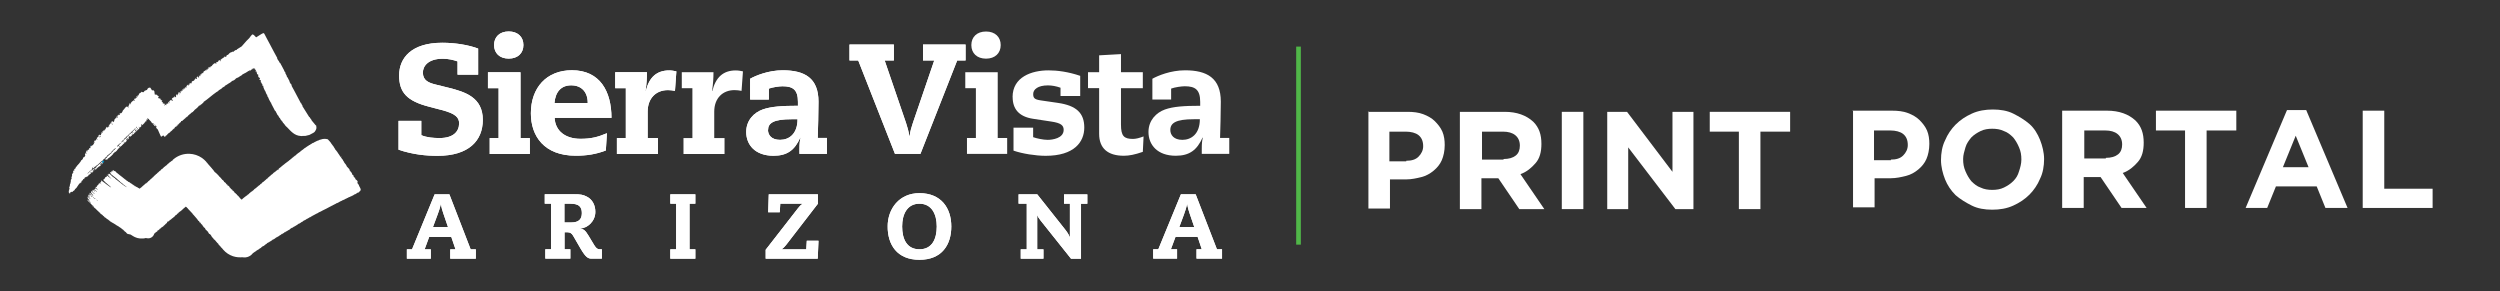 <?xml version="1.0" encoding="UTF-8"?>
<svg id="Layer_1" data-name="Layer 1" xmlns="http://www.w3.org/2000/svg" xmlns:xlink="http://www.w3.org/1999/xlink" viewBox="0 0 429.2 50">
  <rect x="0" y="0" width="429.2" height="50" fill="#333333" stroke="none"/>
  <defs>
    <style>
      .cls-1 {
        clip-path: url(#clippath-6);
      }

      .cls-2 {
        clip-path: url(#clippath-7);
      }

      .cls-3 {
        clip-path: url(#clippath-17);
      }

      .cls-4 {
        clip-path: url(#clippath-15);
      }

      .cls-5 {
        clip-path: url(#clippath-4);
      }

      .cls-6 {
        fill: url(#linear-gradient-2);
      }

      .cls-7 {
        fill: #50b748;
      }

      .cls-8 {
        clip-path: url(#clippath-9);
      }

      .cls-9 {
        clip-path: url(#clippath-10);
      }

      .cls-10 {
        fill: #fff;
      }

      .cls-11 {
        clip-path: url(#clippath-11);
      }

      .cls-12 {
        fill: none;
      }

      .cls-13 {
        clip-path: url(#clippath-1);
      }

      .cls-14 {
        isolation: isolate;
      }

      .cls-15 {
        clip-path: url(#clippath-5);
      }

      .cls-16 {
        clip-path: url(#clippath-8);
      }

      .cls-17 {
        clip-path: url(#clippath-3);
      }

      .cls-18 {
        clip-path: url(#clippath-12);
      }

      .cls-19 {
        clip-path: url(#clippath-14);
      }

      .cls-20 {
        clip-path: url(#clippath-16);
      }

      .cls-21 {
        clip-path: url(#clippath-2);
      }

      .cls-22 {
        clip-path: url(#clippath-13);
      }

      .cls-23 {
        fill: url(#linear-gradient);
      }

      .cls-24 {
        clip-path: url(#clippath);
      }
    </style>
    <clipPath id="clippath">
      <path class="cls-12" d="M75.19,36.67c.19-.5.36-1.03.49-1.61h.03c.07.58.24,1.12.41,1.61l.79,2.31h-2.58l.86-2.31ZM74.62,33.36l-3.88,9.44h-.89v1.61h4.11v-1.61h-1.06l.78-2.12h3.8l.72,2.12h-.9v1.61h4.39v-1.61h-.89l-3.65-9.44h-2.54,0Z"/>
    </clipPath>
    <clipPath id="clippath-1">
      <path class="cls-12" d="M96.91,34.97h1.04c1.41,0,1.94.53,1.94,1.61s-.56,1.61-1.8,1.61h-1.19v-3.22h0ZM93.52,33.35v1.61h1.09v7.83h-.99v1.61h4.3v-1.61h-1v-2.91h.54c.41,0,.69.19.91.55l1.34,2.31c.86,1.45,1.26,1.66,1.85,1.66h1.77v-1.61h-.41c-.3,0-.56-.13-.9-.7l-1-1.66c-.55-.92-.87-1.12-1.41-1.17v-.03c1.23-.05,2.6-1.22,2.6-2.86,0-1.12-.49-2.13-1.48-2.62-.63-.32-1.03-.41-2.32-.41h-4.89Z"/>
    </clipPath>
    <clipPath id="clippath-2">
      <polygon class="cls-12" points="115.08 33.36 115.08 34.97 116.08 34.97 116.08 42.8 115.08 42.8 115.08 44.41 119.38 44.41 119.38 42.8 118.38 42.8 118.38 34.97 119.38 34.97 119.38 33.36 115.08 33.36"/>
    </clipPath>
    <clipPath id="clippath-3">
      <path class="cls-12" d="M131.98,33.36l-.1,3.08h1.99l.09-1.47h3.79v.03c-.24.16-.5.41-.76.76l-5.54,7.12v1.53h8.94l.13-3.08h-2.01l-.09,1.47h-4.19v-.04c.25-.16.49-.41.76-.75l5.43-7.04v-1.61h-8.44Z"/>
    </clipPath>
    <clipPath id="clippath-4">
      <path class="cls-12" d="M154.88,38.88c0-2.13.89-3.91,2.97-3.91s2.97,1.78,2.97,3.91-.79,3.92-2.97,3.92-2.97-1.78-2.97-3.92M152.39,38.88c0,3.11,1.59,5.72,5.46,5.72s5.47-2.6,5.47-5.72-1.71-5.72-5.47-5.72c-3.48,0-5.46,2.7-5.46,5.72Z"/>
    </clipPath>
    <clipPath id="clippath-5">
      <path class="cls-12" d="M182.67,33.36v1.61h1.01v5.73h-.03c-.15-.42-.44-.87-.93-1.48l-4.65-5.86h-3.2v1.61h1.4v7.83h-1.03v1.61h3.9v-1.61h-1.07v-5.84h.03c.03.16.25.52.52.86l5.26,6.6h1.71v-9.44h1.09v-1.61h-4Z"/>
    </clipPath>
    <clipPath id="clippath-6">
      <path class="cls-12" d="M203.31,36.67c.19-.5.36-1.03.49-1.61h.03c.08.58.24,1.12.41,1.61l.79,2.31h-2.57l.86-2.31h0ZM202.74,33.35l-3.88,9.44h-.88v1.61h4.1v-1.61h-1.06l.79-2.12h3.8l.71,2.12h-.9v1.61h4.38v-1.61h-.88l-3.65-9.44h-2.54,0Z"/>
    </clipPath>
    <clipPath id="clippath-7">
      <path class="cls-12" d="M68.52,12.94c0,2.9,1.31,4.4,5.18,5.39l2.06.54c2.52.64,3.06,1.34,3.06,2.31,0,1.42-1.02,2.52-3.33,2.52-1.1,0-2.17-.08-3.16-.49v-2.46h-3.91v4.96c2.52.83,4.67,1.04,6.72,1.04,5.33,0,7.75-2.6,7.75-6.17,0-3.88-3.06-4.8-5.81-5.5l-2.26-.56c-1.23-.3-2.22-.7-2.22-2.06,0-1.04.83-2.38,3.43-2.38.91,0,1.82.21,2.52.46v2.28h3.54v-4.48c-1.61-.61-3.89-1-6.17-1-5.31,0-7.4,2.63-7.4,5.61h0Z"/>
    </clipPath>
    <clipPath id="clippath-8">
      <path class="cls-12" d="M83.77,12.4v2.74h1.83v8.56h-1.53v2.74h6.89v-2.74h-1.6v-11.29h-5.59ZM84.82,7.73c0,1.4.96,2.33,2.52,2.33s2.52-.94,2.52-2.33-.96-2.33-2.52-2.33-2.52.94-2.52,2.33Z"/>
    </clipPath>
    <clipPath id="clippath-9">
      <path class="cls-12" d="M98.05,14.65c1.75,0,2.85,1.1,2.85,3.03h-5.71c.16-1.91,1.15-3.03,2.86-3.03M91.14,19.47c0,3.89,2.28,7.26,7.69,7.26,1.91,0,3.43-.24,5.18-.89l.19-2.97c-1.58.67-2.74.96-4.53.96-2.63,0-4.35-1.37-4.45-3.59h9.76c0-4.53-1.96-8.18-6.79-8.18-4.39,0-7.05,3.03-7.05,7.4Z"/>
    </clipPath>
    <clipPath id="clippath-10">
      <path class="cls-12" d="M110.88,15.62h-.05c.19-1.31.24-2.25.24-3.22h-5.45v2.74h1.82v8.56h-1.53v2.74h7.05v-2.74h-1.77v-4.53c0-2.31,1.44-3.7,3.48-3.7.37,0,.8.05,1.21.13l.24-3.35c-.4-.08-.78-.16-1.23-.16-2.14,0-3.46,1.18-4.02,3.54h.01Z"/>
    </clipPath>
    <clipPath id="clippath-11">
      <path class="cls-12" d="M131.86,22.32c0-1.21.96-1.85,4.02-1.85h1.04c0,2.57-1.5,3.54-3,3.54s-2.07-.86-2.07-1.69M128.78,13.53v3.56h3.22v-1.88c.64-.24,1.8-.4,2.33-.4,1.77,0,2.66.56,2.66,2.68v.67c-2.74,0-4.64.13-6.06.64-1.48.53-2.82,1.85-2.82,3.86,0,2.2,1.53,4.08,4.69,4.08,2.37,0,3.65-.99,4.59-3.11h.05c-.13.54-.19,1.02-.19,1.93v.86h4.72v-2.74h-1.58c.05-1.98.13-3.91.13-6.22,0-4.07-2.38-5.39-6.14-5.39-2.5,0-4.69.94-5.6,1.45h0Z"/>
    </clipPath>
    <clipPath id="clippath-12">
      <path class="cls-12" d="M165.75,7.65h-7.29v2.73h1.93l-3.67,10.73c-.24.7-.46,1.47-.56,2.25h-.05c-.11-.78-.32-1.55-.56-2.25l-3.67-10.73h1.58v-2.73h-7.62v2.73h1.5l6.31,16.04h4.37l6.31-16.04h1.44v-2.73h0Z"/>
    </clipPath>
    <clipPath id="clippath-13">
      <path class="cls-12" d="M15.08,34.31h0ZM38.75,43.03c-.05-.09-.11-.18-.15-.27.04.09.1.18.15.27h0ZM26.35,40.17h0,0M26.36,40.06h0ZM33.27,36.98h0ZM16.58,34.26c.09.07.06.08.16.12.01.02,0,.04.02.05.02.02.03.04.02.04-.04,0-.22-.13-.2-.2M16.13,34.05s-.01-.05,0-.08c.13.04.13.08.24.16l.06.04c-.07.02-.12-.02-.16-.05-.03-.04-.07-.07-.13-.06h-.02s0-.01,0-.01ZM16.13,33.92s-.05.01-.08.03c-.03.02-.05.05-.09.02.01-.02.02-.02.04-.01.01-.05-.01-.09-.02-.13-.01-.02-.02,0-.04.01.02-.12.1.05.18.09M15.33,33.71s.02-.07.06-.12c.08.02.06.07.06.12l-.02.02h-.05s-.04,0-.05-.02M15.69,33.55s-.06.19.06.12c-.05-.04-.04-.04-.01-.04s.06,0,.08-.04h.02s-.02.04-.02.04c.08.06-.01.02-.04.05.02.04.14.05.1.11-.02-.01-.05-.04-.08-.01h-.02c-.09-.11-.24-.07-.22-.21.06-.02.07,0,.07,0,0,.01,0,.02.01.02.01,0,.02-.01.06-.05M16.54,32.87h-.02c0-.09-.08-.09-.15-.11-.04-.04-.08-.08,0-.16.01.1.03.09.14.18l.04.02c.07-.04.09,0,.08.03,0,.02-.02.05-.05.05-.01,0-.02,0-.05-.01M61.87,32.57c-.16.03-.29.08-.46.12.17-.03.3-.09.46-.12M55.17,23.95s-.05-.03-.07,0c-.16.02-.31.08-.46.18-.02-.02-.05-.03-.06,0-.15.04-.27.13-.41.19-.12.07-.24.1-.35.2-.2-.01-.33.22-.52.26l-.02.02c-.06.13-.18.04-.25.16-.02.04-.05.05-.1.04l-.03.04c-.13.1-.28.15-.41.28-.15.07-.29.18-.42.3-.09.05-.16.16-.26.18-.05.05-.08.12-.15.1l-.12.15c-.15.07-.27.21-.41.28-.16.13-.31.25-.46.41-.04-.05-.07.01-.09.04-.07.1-.17.08-.24.21-.07.02-.12.05-.17.13-.08.07-.18.11-.25.23-.02-.02-.05-.02-.06,0l-.1.12s-.03.02-.05.02c-.02,0-.05,0-.06.04-.12.16-.27.18-.39.33-.04-.04-.05,0-.07.02l-.08.09s-.06.02-.09.04c-.17.16-.34.29-.52.41l-.03.04c-.06.1-.15.06-.21.18-.12.09-.24.17-.35.27l-.02.02c-.1.07-.1.17-.08.28-.09-.15-.15-.09-.2-.01-.13.06-.25.16-.36.29-.04-.04-.06.02-.09.04-.05.1-.12.05-.18.13l-.05.05c-.09.12-.19.19-.29.27-.08-.04-.13.13-.21.17l-.1.11c-.08-.04-.12.12-.19.15-.07.05-.13.05-.19.15-.08.04-.02.12-.09.16-.03-.04-.07-.07-.08-.02l-.1.11c-.13.09-.33.3-.5.43-.01.01-.02,0-.04,0h-.02l-.13.15-.15.16c-.11.01-.18.09-.22.19-.04-.01-.08.03-.12.08l-.05.05c-.06-.06-.09.08-.14.1l-.07.07c-.1,0-.1.09-.21.16l-.04.04-.03.04c-.1.07-.17.07-.29.19l-.16.18c-.1.07-.19.12-.28.24-.16-.05-.27.27-.42.29l-.08.08s0,.07-.04.1c-.08-.05-.14.02-.2.1-.05.07-.1.13-.16.12-.05.07-.11.09-.16.12-.23.19-.52.38-.69.61.01-.02.05-.04.02-.06-.21-.04-.24-.25-.4-.36-.06-.05-.05-.15-.15-.13-.01-.02,0-.04.02-.06l-.07-.07s-.02-.01-.04-.01-.02,0-.04-.02c.04-.1-.11-.07-.15-.13l.02-.02c-.05-.05-.08-.18-.18-.16-.02-.02,0-.05-.03-.07-.07-.09-.14-.09-.21-.14.01-.02.04-.04.02-.06-.06.05-.09-.06-.08-.08-.05-.05-.13-.1-.12-.16-.02,0-.04-.03-.06-.01-.02.01-.04.01-.06-.01l-.05-.05s.02-.08-.02-.11l-.02-.02c-.25-.09-.31-.35-.49-.44.11-.06-.09-.18-.07-.07-.04-.05.02-.12-.08-.16l-.04-.03c-.08.01-.21-.08-.16-.19-.21,0-.18-.19-.33-.3l-.02-.02c-.05-.04-.11-.12-.17-.11-.1-.04-.04-.11-.08-.16-.04-.01-.06,0-.05-.05l-.05-.05-.13-.12-.02.02-.07-.07c.04-.09-.08-.04-.13-.17-.02-.02-.03-.05-.04-.07-.13-.07-.16-.24-.27-.25l-.07-.07c.01-.09-.14-.15-.19-.22l-.07-.07c.02-.13-.21-.11-.19-.22-.04-.04-.08-.08-.13-.08-.07-.02-.02-.15-.11-.1l-.11-.09-.02-.04c.01-.06-.02-.09-.07-.12l-.1-.12v-.03h-.01s-.19-.21-.19-.21c-.04-.05-.05-.1-.12-.15-.02-.02-.04-.04-.06-.06v-.02c-.06-.07-.1-.13-.18-.19l-.05-.06s-.06-.1-.11-.12l-.09-.11s-.03-.03-.05-.05l-.13-.16s-.03-.04-.04-.07l-.16-.15s-.01-.05-.03-.07c-.21-.24-.45-.44-.7-.63h-.01s-.02-.02-.02-.02c-.64-.44-1.38-.68-2.14-.71-.97-.04-1.95.27-2.75.94l-.08.07s-.03.03-.05.05l.02.02v.02c-.15.09-.33.2-.5.36-.04-.03-.06.02-.09.05l-.05.05-.12.12c-.09-.01-.16.15-.24.21l-.04.04-.04.04c-.12.04-.23.2-.35.26v.02c-.07-.02-.1.03-.12.08-.02.05-.05.1-.1.08-.11.06-.1.21-.21.21-.06-.04-.1.08-.15.1-.07.04-.04.09-.08.13-.08.01-.16.1-.23.15l-.12.12-.12.12c-.08-.02-.13.11-.16.16-.19.06-.29.29-.46.37-.07.07-.16.15-.18.23-.01.01-.02,0-.04,0-.02,0-.04-.02-.05.01l.02.02-.05.05-.07.07c-.23.18-.33.27-.54.49-.05.03-.11.04-.16.12-.07.04-.01.09-.08.13l-.02-.02c-.07.05-.16.09-.19.19-.05-.02-.1.05-.15.05l-.26.25-.07.07c-.06-.02-.08.02-.11.07-.02.04-.05.08-.08.07l-.26.25c-.05-.01-.07.02-.09.05-.02.03-.04.07-.07.05-.02.03-.04.05-.07.07-.02-.01-.04-.02-.07-.04-.06-.09-.13-.04-.19-.11-.07-.06-.14-.11-.21-.12-.08-.04-.18-.08-.27-.17-.03.05-.06.04-.1,0,.04-.05-.07-.07-.09-.12l-.02.02-.13-.11c-.04-.07-.08-.03-.13-.07l-.07-.06-.04-.02c-.07-.03-.14-.16-.21-.13l-.02-.02c-.1-.06-.2-.2-.3-.2-.02,0-.04-.03-.06,0l-.05-.04s-.01-.04-.02-.05c-.1-.1-.21-.09-.31-.2-.05-.01-.02-.14-.1-.08l-.17-.13-.13-.11-.12-.09-.05-.05-.12-.09-.15-.12-.12-.09-.23-.18-.19-.16-.04-.03-.34-.27c0-.07-.15-.19-.21-.17-.08-.01-.16-.08-.23-.14l-.05-.05c-.03.07-.05.05-.08.02-.02-.02-.04-.04-.06,0,.02.08.19.12.13.23-.07-.07-.15-.04-.21-.13-.02.13-.07.07-.1.18l.05.05s-.04.02-.06.04l-.09-.08-.11.13c.08.08.1.19.18.28l.71.56c.28.19.44.42.72.61.1.05.07.13.17.18l.06.04.17.13c.22.12.33.37.53.42l.02.02c.11.08.12.16.25.19-.02.02,0,.04-.02.07-.12-.09-.23-.19-.35-.23l-.05-.04s-.03-.06-.06-.08l-.02.02-1.13-.89-.12-.09-.16-.12c0-.07-.16-.2-.22-.18l-.04-.03c-.07-.04-.04-.11-.13-.15l-.02.02h-.02c-.12-.06-.1-.21-.22-.19l-.02-.02c0-.1-.18-.15-.24-.24-.08-.09-.15-.05-.18-.13-.1.08.04.1-.05.18-.06-.05-.12-.07-.18-.05.06.08.05.19.16.26h.02s.02.02.02.02l.08.06-.04.05.18.13c-.02.08.13.12.17.18.01.02.04.03.02.06l-.16-.12-.21-.16-.04-.03-.16-.12-.15-.12c-.05.05-.07.1-.05.14-.02.04-.01.07.01.1-.01.02-.02.01-.04.01h-.04c-.07.04-.13.02-.21.1-.04.05.02.07-.04.13-.02-.01-.05-.05-.08-.02.05.04.02.09.1.12l.04.03s-.02.02-.04.01c-.01,0-.02,0-.04.01-.04,0-.08-.11-.12-.05.01.02,0,.05,0,.08-.02.01-.04,0-.06,0-.02-.01-.05-.03-.08.03.07.02.02.08.08.1-.02.02-.04.02-.06.04.12.09.18.21.33.29-.03.07.1.09.13.15l.12.09c.22.24.6.44.75.7-.1-.05-.19-.08-.29-.18l-.18-.13-.18-.13-.06-.04-.21-.16-.19-.15-.04-.03-.18-.13-.08-.06-.08-.05c-.08-.05-.17-.17-.25-.11.02.02,0,.07.05.08-.05.04.1.1,0,.08-.06.02-.1.09-.12.16-.03.05-.06.05-.08.05-.02,0-.04,0-.06.01.08.09.28.15.29.26l-.04-.03-.22-.16c-.07-.09-.08.01-.12.08-.02-.02-.13-.11-.1-.03.05.03.07.07.05.12h-.05s-.06-.01-.1.02l.08.05s-.02.02-.04.02c-.01,0-.02,0-.04,0,.05.04-.11.04,0,.08,0,.11-.07.04-.12,0-.15.12-.03.17-.05.25h-.04s-.09-.01-.14.08l.04.03-.02.02c-.07-.01-.13-.18-.2-.06.16.02.15.14.25.22l.06.04c.05.05.2.09.13.18l-.1-.07-.04-.03s-.04-.02-.06,0c-.01-.06-.15-.18-.22-.16,0,.04.02.07.08.1-.04.05-.07.05-.1.01-.1.09.04.1-.05.18-.05-.04-.11-.1-.16-.03,0,.14.27.2.25.35l-.2-.14s-.04-.04-.04-.07l-.06-.04s-.09-.12-.14-.05c.08.05-.01.02-.04.09.04.02.02.06.06.08h.02c-.04.07-.08-.02-.12-.03-.05.12.13.17.16.27.12.07.13.16.26.22-.02.02-.04.05-.06.04-.08-.1-.24-.19-.32-.3-.05.01-.1-.02-.15-.06-.02-.04.04-.02.06-.04-.07-.01-.04-.16-.14-.1.01.04.01.07,0,.12-.07.16.11.23.13.3-.01-.02-.06,0-.06,0,.08.12.15.13.26.26-.02.04.03.05.06.08l-.04.05c-.14-.07-.15-.17-.28-.24-.05-.1-.21-.16-.27-.26-.02.04-.05.05-.08.07.03.03.12.04.04.11.09.03.07.1.14.13.01-.02.01-.04-.02-.05.08-.06.08.07.12.08-.03.04-.07.02-.1.02-.02,0-.04-.01-.07,0-.05-.02,0-.21-.12-.08.09.03.05.1.15.13-.02.02-.04.02-.06.04-.12-.03-.07-.21-.2-.18.02.06.06.13-.04.13-.06.17,0,.31.14.41.05.07.13.12.16.19.02.02.06.04.04.07-.25-.11-.37-.36-.53-.44.02.06.15.15.04.19-.08-.02.07.21.16.27-.04.06.08.07.1.11l.1.07c-.11.15-.28-.1-.36-.13.02.01-.06.07.16.15.01.08.15.13.22.19.01.09.21.12.21.22-.1.03-.1-.07-.16-.11l-.18-.12c-.08-.08-.23-.25-.33-.25.1.07.08.19.21.25.07.04.07.11.16.15l.1.07c.17.18.25.37.53.51.03.07.08.1.16.11-.02.02.01.04.02.05-.02.04,0,.07-.06.04.02-.07-.12-.09-.16-.15-.36-.22-.01.04.1.15.16.11.23.25.41.35h.02c.02.1.15.15.21.23,0,.05.08.09.14.13.04.05.08.11.16.15,0,.04.08.16.12.12.09.04.12.03.12.12.04.09.12.18.22.19.1.07.08.09.18.13l.06.04c-.08.13.07.1.15.13.08.05.04.04-.02.1.01.03.04.02.07,0,.03-.02.05-.04.03.02.02.08.22.21.3.21l.04.02s.04.05.06.08c-.04.04.09.13.12.09.1.08.27.15.3.25.02-.03.05-.05.08-.02-.04.04-.02.07.02.09l.14.1.08.05c.05-.01.09.04.13.08.04.04.08.09.15.08l.12.08h.02c.15.12.19.1.32.2l.06.04.12.08c.07.02.15.15.21.12h.02s.02.02.02.02c-.02.03.03.07.06.04l.12.08.18.13c.27.13.39.33.61.44h.02c-.04.07.07.08.1.12.07.11.19.23.27.24.05.02.07.06.08.1l.08.05c-.04.05.06.06.08.1.04.05.06.07.09.08l.52.11.42.26c.07.04.14.08.21.12l.04.02c.06.03.12.06.18.08.04.02.08.03.12.04s.07.02.1.04c.05.01.08.02.13.04.03,0,.07.02.1.02.04.01.08.01.12.02.04,0,.07.01.11.02.04,0,.08,0,.13.01.03,0,.07,0,.1.01h.23s.1,0,.16-.01c.02,0,.05,0,.08,0,.05,0,.1-.02.16-.02.02,0,.05,0,.07-.01.05-.01.1-.02.15-.04h.02l.18.03c.54.12,1.08-.2,1.25-.73,0-.02.01-.05.02-.08.07-.04.16-.04.23-.15-.01-.02-.04-.04-.02-.06.02-.03.04-.02.07-.02.03,0,.05.01.08-.04l.02-.02c.16-.02.16-.15.22-.27.02-.04.06-.02.1.04.03-.11.14-.1.13-.22l.07.07s.06-.07.03-.12c0-.01.02-.02,0-.04.03-.02.07.03.1.03.12-.3.48-.27.63-.58.08.02.14-.12.21-.17.15-.21.38-.21.34-.42.05-.06.1-.11.16-.08.05.04.09-.08.14-.1.05.02.18-.1.12-.16.02-.03.04-.02.06-.02.02,0,.05.01.07-.02.04-.05.08,0,.11-.06l.07-.07.05-.05s.09-.11.15-.1c.06-.07.13-.13.19-.15l-.02-.02c.1-.01.19-.16.28-.24.01-.02.05-.04.02-.07l.04-.04.02.02c.06-.02.12-.06.18-.13.1.02.02-.08.08-.13.05.01.1-.01.15-.05l-.04-.04.05-.05s0,.05.04.08c.07-.05.01-.13.06-.19.08.06.07-.01.11-.06.02-.01.05-.03.08-.04.32-.18.57-.53.92-.77l.1-.1.15.1c.06.07.09.13.2.19l-.02.02c.26.3.61.66.85.9-.03.07.1.12.13.18.01.02.02.03.04.04.19.21.44.5.62.72l.02-.02s.06.06,0,.1l.1.1s.08.16.12.12c.02,0,.03.03.05.01.02.04.11.07.02.12.04.05.08,0,.11.06-.03.03.01.05-.01.08.03.04.07.04.11.04.02,0,.05,0,.08.01.04.05-.04.22.11.2l.04.04c0,.1.05.08.12.12.1.04,0,.1.05.15.11.14.19.16.26.36.04-.05.06-.04.08-.02.02.01.04.02.05.02.04.14.13.35.27.41.08.12.12.13.24.24.05.03.06.07.06.11-.02.11.16.07.08.19.02-.01.04-.01.06.01.03.02.03.19.12.08l.05.05.05.05.1.1c.1.19.22.45.44.55-.06.04-.01.1.07.17.21.12.29.27.46.47.13.09.15.27.28.24.02.17.08.21.24.35.03.03.03.16.12.12.07.09.13.25.22.27l.05.05c.08.07.04.1.12.12v.02s.08.1.12.15c.46.53,1.03.9,1.66,1.12h.01s.06.02.06.02c.26.08.54.14.81.16h.08c.22.02.46.02.68,0,.08.02.17.02.25.03h.01c.4.02.79-.09,1.12-.32.16-.12.3-.25.42-.41l.19-.13c.11-.08.22-.17.36-.23.07-.12.16-.16.29-.19l-.02-.02.04-.03h.02c.1,0,.19-.15.29-.2l.07-.06c.05.06.08-.04.12-.05.06.04.08-.1.11-.13.12-.03.12-.09.22-.15.18,0,.23-.15.4-.24l.07-.06c.08-.1.18-.05.21-.17.08.07.02-.07.1-.08.08-.07.21-.03.23-.14.04-.02.19-.01.15-.08.17-.07.3-.16.42-.25l.04-.03c.07-.02.05-.09.08-.12.05.1.08.01.12,0l.04-.03h.02c.05-.07.11-.01.15-.09l.1-.08h.02c.08-.08.16-.16.25-.17l.06-.04c.06.03.08-.01.1-.05.02-.04.04-.08.09-.05.1-.04.16-.07.21-.16.04,0,.08,0,.12-.05.05-.08.15,0,.13-.11.08-.01.12-.04.15-.12h.02s.05.04.05.04c.05-.04.12-.08.11-.13.04-.02.07-.1.12,0l.13-.11s-.05-.05-.03-.07c.01,0,.02,0,.04,0h.03c.07.01.21-.02.21-.12.02-.04.04-.03.06-.03s.04,0,.06-.02c.09,0,.17-.09.25-.15.13-.07.37-.16.42-.29.12-.02.19-.15.27-.16.07,0,.24-.07.24-.13l.04-.03c.22-.07.43-.26.64-.36l.25-.19h.04s.03,0,.04-.01c.15-.09.3-.16.45-.3.04.04.07-.01.1-.03l.27-.21c.13-.02.25-.09.38-.19l.16-.12c.05.07.08-.04.12-.04.12-.09.24-.1.36-.22.06.07.09-.05.14-.05l.12-.09s.07,0,.1-.02l.19-.15s.05.02.07,0c.08-.1.19-.08.28-.16l.12-.08s.07,0,.1-.02c.04-.02.05-.05.05-.09.07,0,.13.01.19-.04l.18-.13c.23-.07.45-.21.67-.33.41-.18.81-.41,1.21-.62.13-.09.27-.1.39-.22.02.02.05.02.07,0,.11-.12.25-.1.36-.21.11-.02.22-.1.32-.18.13,0,.24-.1.36-.14l.1-.07.08-.04c.1-.02.18-.11.28-.16.06.08.08-.03.13-.04.07-.09.18-.05.25-.12.12-.04.24-.09.35-.18.15-.01.27-.18.42-.18.09-.04.16-.16.27-.13h.02c.07-.07.15-.12.23-.11l.04-.02.08-.05c.07-.09.16-.03.23-.1l.22-.15c.05-.08.13-.01.19-.07l.31-.2.12-.08c.07.05.23-.05.21-.13l.16-.1c-.01-.06.04-.09.09-.12-.03-.07.07-.05.02-.13.04-.16-.18-.45-.28-.68,0-.11-.13-.29-.3-.49.06-.07.07-.17.05-.29-.13-.24-.45-.32-.41-.47h.02c-.04-.07,0-.07-.02-.12-.09.09-.1-.09-.22-.16,0-.02,0-.05-.05-.09h-.02s-.07-.07-.07-.07l.1-.07c-.07-.09-.12-.12-.16-.08-.03-.04-.05-.04-.08-.07-.04-.05,0-.07.02-.08-.04-.05-.08-.08-.12-.11l.07-.06c-.05-.05-.08-.08-.12-.11l-.16-.2h-.02s-.02-.05,0-.06c-.07-.1-.11-.06-.18-.19.03-.02.05-.05.04-.1-.18-.19-.22-.25-.47-.5-.07-.22-.24-.45-.47-.7.1-.01-.07-.15-.13-.24-.07-.26-.23-.32-.38-.58-.1-.12-.05-.1.01-.09.05.01.11.02.05-.05-.04-.01-.07-.01-.1,0-.04,0-.07.01-.11-.01-.05-.23-.43-.62-.53-.87l-.02.02c-.04-.12-.24-.32-.33-.41.08-.01-.04-.12-.1-.2-.12-.18-.15-.32-.36-.53v-.02s-.16-.2-.16-.2c-.19-.35-.33-.42-.63-.78-.19-.05-.38-.08-.55-.08-.23,0-.44.04-.65.12l-.04.02Z"/>
    </clipPath>
    <clipPath id="clippath-14">
      <path class="cls-12" d="M15.65,35.2c.12.06-.04-.08-.14-.13-.02-.01-.04-.01-.04-.01-.02,0,.13.13.18.15h0Z"/>
    </clipPath>
    <clipPath id="clippath-15">
      <path class="cls-12" d="M12.44,29.97h0s0-.01,0,0,0,0,0,.01h0M12.49,29.94h-.01.01M14.71,26.43c0-.07.11-.21.19-.14-.11.04-.09.13-.16.18l-.03-.04h0ZM19.12,26.08s.02-.02,0-.05l.08-.06.11-.08h.02s.07-.05.03-.1l.33-.25c0-.07.12-.15.21-.02-.1.03-.16.04-.19.14-.08.1-.3.14-.3.29-.05.11-.12.09-.2.21-.03-.04-.05-.04-.08-.07M15.5,25.34l.11-.08c0,.05-.04.3-.17.12h.06s.02-.01,0-.05M20.08,25.12c.13-.2.37-.35.54-.53l.06-.05c.12.12-.02.12-.05.16-.18.1-.25.45-.45.45-.03,0-.07-.01-.11-.04M20.78,24.4l.06-.05c.02-.05.18-.05.12-.15l.21-.16c.05-.05.08-.04.1.05h-.02c-.02.07-.18.07-.12.16l-.06.04c-.07-.05-.07,0-.08.04,0,.04-.02.07-.06.07l-.06.05s-.05-.04-.08-.07M17.1,23.56c-.07-.09.07-.08.09-.13.03-.01.03-.04.01-.07l.04-.03.06.08s-.07.05-.08.09l-.08.09s-.02-.01-.04-.02M22.74,22.76l.06-.05c.04.05.07.04.11.11-.12.02-.06.04-.09.13-.1-.1-.02-.12-.08-.19M23.33,22.27s.09-.07.16.07c-.01.02-.04.02-.07.01-.04,0-.08-.01-.04.07l-.08.06s-.05.05-.1,0c.12-.01-.04-.16.01-.2.02.01.04.02.05.02.02,0,.04-.01.06-.02M21.21,23.95c.13-.05.1-.18.22-.22l.08-.06.1-.08c-.05-.1.09-.09.12-.15.2-.13.29-.32.51-.44-.05-.11.11-.1.14-.16l.04-.03c.08-.08.11-.18.24-.24.16-.12.25-.29.44-.39-.05-.11.12-.11.16-.18.06.09-.08.08-.04.16-.06.1-.16.09-.22.22-.08.01-.25.2-.27.33-.02-.03-.05-.02-.08-.07-.08.02.08.16-.04.16-.11.05-.1.05-.19.14l-.15.11c-.1.02-.06.12-.13.16-.08.02-.07.1-.12.15-.04-.07-.16.01-.1.08l-.12.09s-.04.05-.04.09c-.05.03-.1.07-.09.13-.21.01-.24.25-.42.25l-.03-.04h-.01ZM23.56,22.08s.01-.08.05-.1c.05.09,0,.13.1.18-.04.04-.08.02-.13,0-.03-.01-.06-.02-.08-.02l.06-.05h0ZM23.36,21.85l.16-.12c0,.1-.05.17-.12.22l-.02.02s-.04.01-.05.01c-.04,0,.07-.07.03-.13M19.16,21.28c0-.05.02-.1.07-.12.04.06.03.1.1.18.02.04.01.06-.01.07-.06-.05-.11-.08-.16-.13M24.84,20.74h-.04.04M24.37,16.08s-.03.02-.04.03c.01-.01.03-.02.04-.03M30.68,16.09l.05-.03s.07.02.08.07c0,.04,0,.08-.02.08s-.05-.03-.1-.12M24.47,16.02s-.01.01-.02.02c.01,0,.02-.01.02-.02M32.12,14.97s-.02.06-.05.08c.02-.01.04-.04.05-.08M32.18,14.81s-.04.08-.05.13c.01-.04.02-.09.05-.13M32.21,14.76s-.02.02-.03.04c.01-.01.02-.02.03-.04M41.36,8.11l-.17.19.17-.19ZM44.93,5.81l-.32.2-.33.21-.31.19-.28-.29-.11-.12-.26-.1-.12.13-.16.18-.24.33-.49.49-.44.5-.39.44-.35.22-.24.15c-.06.08-.25.08-.24.21l-.07.04c-.08,0-.29.02-.29.12-.05.07-.22.06-.19.18-.02.06-.05.03-.09,0-.01-.02-.04-.04-.05-.04l-.18.11c-.15-.05-.28.15-.42.21-.07.03-.04.13-.15.15-.06.01,0,.11-.08.11-.06-.04-.32.04-.21.19-.12-.01-.04.18-.19.18-.09-.24-.26-.04-.25.04h-.02s-.24.16-.24.16c-.13.07-.24.15-.3.25-.07-.1-.08.05-.06.1-.02.02.01.05.05.08-.04-.01-.04.02-.05.05,0,.04,0,.09-.06.02-.04-.05.01-.06-.01-.12-.02,0-.04-.02-.08-.07l-.13.09c.02.07-.02.05-.07.03-.05-.02-.1-.05-.07.05.16.24-.16.04-.17.22-.04.02-.07,0-.07-.07-.01.11-.15,0-.08.17.03.05.06.11.01.12-.02,0-.05.02-.07-.01.02-.02-.02-.07-.05-.03-.02.02-.05,0-.08-.02-.04-.02-.07-.05-.1.01-.17.06-.21.19-.35.28-.08.02-.05.12-.08.17,0,.04-.05.02-.08,0-.04-.03-.07-.05-.04.02-.02.06-.04.12-.08.17l-.08-.13c-.15-.02.08.19-.02.2-.05,0-.04-.06-.08-.13-.05.05.02.21-.1.13-.07-.09-.12.05-.18.05.04.07.1.15.04.16-.04.02-.07.05-.12-.05-.05.05.06.28-.1.18,0,.15-.1.02-.07-.07-.13.05.02.27-.16.28-.04-.05-.01-.08-.06-.15-.07.32-.4.15-.37.53-.05.01-.02.08-.06.1-.07-.07-.08.01-.1-.12-.06.03-.11.06-.06.16h-.02c-.08.08-.07.02-.07-.06-.05.04-.11.08-.02.2l-.07.04c-.05-.21-.07.03-.16.04l.08.13-.1.1c0-.07.05-.13-.06-.06-.06-.15-.1-.05-.14-.03.01.05.04.12.09.2l-.12.12h-.02s0-.07-.05-.07c-.04-.07.04-.07-.04-.16-.13.06-.12.15-.24.15.04.06.05.1.06.15-.01.02,0,.05.04.1-.05.04-.1.07-.16.04l-.05-.09c-.08-.02-.1.05-.13.12-.03.09-.06.18-.2.08.04.06.05.1.05.15l-.08.05c-.11.07-.22.04-.33.15h-.02c-.03.05.04.16-.05.16.02.05.08.12.06.15l-.05.02c-.01-.12-.07-.08-.13-.04-.06.04-.12.08-.09-.06-.05.05-.17.05-.1.18h-.02s.03.07,0,.07c.02.08-.02.05-.06.03-.04-.02-.08-.05-.05.04h-.02c.01.09-.07.12-.13.15-.02,0-.04,0-.05.02.02-.01.04-.02.05-.02-.1-.18.13,0,.02-.2-.12.12-.29.2-.31.38.01.06.05.13.04.15h.02s-.04,0-.07-.01l-.05.02h-.02s-.08,0-.12-.09c-.13,0,.01.16,0,.24-.05.05-.06,0-.08-.04-.02-.05-.03-.1-.07-.04-.02.07.05.21-.07.22-.04-.07-.01-.1-.04-.16l-.07.04s-.02.02,0,.06c.02-.02.05.02.06.07.01.04.01.08-.02.08l-.08-.13-.11.07c.02.05.08.12.06.15h-.02s-.11.08-.11.08c-.03-.04-.01-.06-.04-.1-.09.02.04.19-.05.21-.05-.05-.23-.16-.19,0,.08-.07.04.07.08.13-.06.04-.16.07-.04.14-.04.01-.07.07-.12.01.05-.05-.08-.05-.11-.18-.03.05-.18.04-.13.14-.01.08-.09.12-.07.22l-.11.07c.04.05.07.05.08.13l-.04.02-.08-.13s-.07,0-.07-.07c-.07.05-.12.11-.12.2-.01.01-.02.02,0,.05l-.06.04c.02.1.15.18.02.22l-.02-.04-.07.04c-.04-.06-.07-.09-.1-.12-.02-.03-.05-.04-.07-.02-.11.04.04.13.01.17-.02-.01-.18-.13-.11.01-.18.01-.34.17-.36.35.03-.01.06-.05.1,0-.02.04-.01.04.01.04.02,0,.07,0,.09.08-.06.08-.04.05-.12.14-.05-.13-.09-.2-.18-.13-.01,0-.02,0-.04,0-.01,0-.02-.01-.03-.01-.01,0-.02,0-.04,0-.01,0-.02-.01-.04-.01,0,.14-.25.13-.15.34-.06,0-.04.04,0,.09.03.05.06.1,0,.09-.15-.13-.06-.15-.07-.25-.13.04-.18.15-.11.31l-.07.04c-.08.06-.07.01-.07-.07-.11-.07-.08.07-.16.1h-.02c-.04.07-.04.15,0,.25-.03-.04-.05-.04-.08-.07-.03-.05-.01-.08-.05-.08-.05.07-.13.13-.19.19-.02-.01-.04-.02-.05-.04.12-.07-.01-.11.07-.17,0,.02.03.01.06,0l-.03-.04s0-.07.07-.07c0-.05-.05-.02-.1,0-.05.02-.11.05-.1-.02-.02-.02-.04-.09-.1-.06,0,.03-.02.07-.06.1l-.04-.07-.04-.07s.09-.02.08-.05c0-.03-.05-.02-.08-.02-.05,0-.1.02.02-.07-.06-.07-.18-.04-.21-.14l.13-.08-.09-.15c-.24.16-.07,0-.1-.06-.13.11-.16.05-.21.04,0-.04.01-.04.04-.02.04,0,.08.01.15-.06-.14-.05-.1-.04-.11-.18-.09.07-.16.1-.2.07.02-.02.05-.04.02-.05.06-.03.11-.02.07-.08,0-.04-.05,0-.1.03-.05.04-.1.07-.1.03.11-.1-.09-.02-.07-.11l-.04-.07.13-.08s.04-.16-.07-.11c-.05-.02-.02-.15-.11-.08-.07,0-.08-.02-.05-.09l-.04-.07s-.05-.01-.1,0c-.06.02-.11.04.01-.04-.01-.05-.06-.04-.11-.02-.02.01-.05.02-.07.01l-.15-.02-.08-.58-.18-.17-.21.05-.15-.25-.15-.23h-.22s-.21.14-.21.14l-.14.25-.4.15-.19.25-.22-.04h0s-.01.04-.05.05l-.09-.12-.04.03s.01.07-.03.09c-.12.02-.05.18-.17.12-.1.08-.24.13-.21.28-.02.02,0,.05-.01.07-.02.02.01.07-.04.09-.08-.17-.26.04-.1.08-.08.02-.01.12-.1.13-.04-.05-.05-.1-.07-.14-.04.02-.01.08-.05.1-.03.02-.18.11-.07.12.08-.09.06.01.16.13-.02,0-.04.03-.07-.01-.09-.16-.12-.02-.12.02-.01.05-.04.02-.07-.01-.02-.03-.05-.06-.07-.01.04.05.05.1.07.14l-.06.04-.09-.12-.04.03c.03.07.04.12.03.16,0-.03,0-.07-.02-.11,0,.08-.12.01-.1.13.02,0,.05.02.08.07l-.02.02.03.04c.05.07.05.11,0,.13-.04-.06-.08-.12-.11-.11l-.08.06s-.02-.06-.04-.1c-.07.04,0,.14-.07.18-.15-.05-.16.13-.25.18-.07.09-.19.16-.05.36l-.02.02c-.08-.14-.13-.1-.16-.21-.21.02-.07.39-.21.29h-.02c.04.1.06.22-.04.17.02.09-.08.12.02.24l-.06.05c-.16-.27-.27-.21-.37-.11-.04.07-.2.07-.16.18l-.12.09s.01.07-.03.09c-.06.04-.13.07-.12.15-.03.06-.19.06-.13.16-.1.13-.11.32-.3.41-.04.03-.07,0-.08-.07,0,.15-.34.12-.19.27-.07-.07.05-.13.1,0l-.15.11c-.1-.17-.13.02-.21.02.05.08.11.08.09.12-.16-.19-.33.04-.13.16,0,.13-.28.39-.17.12-.06-.15.18,0,.04-.16-.09-.07-.12.1-.12.15-.08.12-.22.22-.29.35l-.1.08.09.12-.08.06c.06.1-.09.09-.12.15l-.06.05c-.08-.09-.02-.12-.13-.22-.02.09-.08.15-.18.14.04.06.02.1.1.18l-.04.03-.09-.12c-.13,0,.04.14,0,.18-.04-.05-.1-.01-.06.05.02-.01.05.04.01.05l-.09-.12c-.05,0-.03.04-.01.07s.04.07-.01.07c-.08.02,0,.12-.09.13-.05-.02-.1-.01-.13.04,0,.1.01.22.11.11.01,0,.02-.01.05.02h-.02s-.04.04-.04.04c-.07,0-.04.07-.04.12l-.07.04s-.02-.13-.06-.1c-.06.02-.07.07-.02.15h-.02s-.1.09-.1.09l-.03-.04c-.01-.07-.04-.07-.09-.12-.01.05-.15.03-.07.12-.08.03-.11.1-.13.16-.02.07-.02.15-.08.19-.03-.03-.06-.08-.08-.07,0,.06.04.14.01.19l-.06-.08c-.08.02.04.15-.05.16-.02.01-.05-.02-.07-.04-.03-.03-.06-.06-.08-.04h-.02c.04.08.04.14.03.18-.03.01-.05.02-.1-.05-.05.04-.16.08-.02.15.07.08-.06.07-.07.12-.02.08-.06.03-.1-.01-.02-.03-.05-.05-.07-.05.05.09-.09.09.05.15.01.08-.06.11-.12.15l.03.04s0,.05-.01.07c-.08.02,0,.12-.09.13-.09-.15-.09-.04-.09,0-.04-.05-.06-.07-.08-.07-.02-.04,0-.05-.04-.1,0,.13-.22.15-.11.33.04-.01.07-.07.12-.02h-.02c0,.07-.01.11-.07.13-.04-.06-.03-.1-.1-.18.02.13-.1.19-.14.29-.05-.06-.12.09-.12.15.12.01,0,.16.15.21l-.06.04-.15-.21c-.02.13-.05.27-.15.36l-.09-.12s-.08.1-.07.18c-.01.04-.14.03-.07.12.02,0,.16.09.11.11-.05.05-.13-.02-.19-.05,0,.05.03.12.08.19h-.02c-.1.19-.2.41-.42.39l.06.08-.06.05-.02-.04s-.03-.03-.06-.08c-.08.07-.1.18-.17.25h-.02c-.01.06.13.19.11.24-.05-.05-.1-.13-.13-.08-.02.02-.03.01-.05.01-.01,0-.02-.01-.04,0-.02.02-.03.05-.03.09-.1.04.05.2-.05.23-.01-.07-.04-.1-.08-.07-.05.04-.1.1-.18.07-.06.01,0,.09.05.15l-.06.05.03.04-.02.02s-.07-.01-.12-.07c-.05-.05-.08-.12-.12-.07.17.35-.04.27-.11.46.01.14-.18.17,0,.39h-.02c-.03.08-.07.13-.12.19l-.05.07h-.01c-.14-.01-.14.1-.21.16-.02.01,0,.05-.01.07.04.05,0,.07-.03.08-.05.01-.04.05-.05.09l-.02.02-.08.07h-.02c-.03.07-.19.07-.13.18-.07.12-.13.12-.19.27-.08.02-.08.1-.12.15-.07.11-.22.18-.25.31-.02.02-.04.02-.06.01-.02-.01-.05-.02-.07.02.03.04.02.06.04.1l-.25.18c.02.07-.03.11,0,.19l-.02.02s-.08.05-.13.04l-.02.02s.04.09.02.12c-.02,0-.05-.02-.08-.07-.01.07-.09.09-.06.18.02-.01.05-.05.09,0-.05.02-.07.07-.07.12-.11-.02-.18-.04-.1.08-.02,0-.05-.01-.08-.07-.08.02.02.15.04.22.08.13-.18.08-.1.21-.1.09-.16.2-.13.35.07.16-.25.47-.07.43.01,0,.02-.01.05.02-.04.1-.13.18-.13.29l-.08.06c.02.09.01.15.04.22-.05.03-.07.08-.04.16-.02.03,0,.08-.05.1-.01.02,0,.07.02.11l-.04.03c-.1.15-.04.37-.12.53-.1.07-.07.19-.01.33-.05.04-.01.12-.09.13.03.05.08.12.07.14-.1-.05-.12.07-.07.18-.08.03-.04.12-.06.18.15.09.08.27.22.21l.06-.04c-.12-.12.02-.12.05-.16.08,0,.11-.02.11-.05.01-.04-.01-.09.13,0,.15.02.13-.15.27-.2.06-.08.25-.1.22-.22.02-.02,0-.05.01-.07.44-.2.61-1.04.99-1.05-.04-.05-.07-.1-.02-.12l.1.12c.1,0-.01-.12-.04-.19l.04-.04s.04.02.06.06c.08-.01-.02-.12.02-.15l.09-.13c.07.04.12-.02.18-.07-.04-.05-.07-.1-.02-.11.06,0,.1-.18.19-.01.04-.04.05-.08.02-.15.03-.06.05-.13.13-.16l.11-.08s.06.08.08.07c-.04-.08,0-.07.04-.07.02,0,.05.01.07-.01-.02-.04-.06-.09-.04-.1.13.11.39-.09.33-.25.16-.02.23-.06.27-.2.06.05.12.05.16,0-.03-.08-.14-.21-.14-.28.02,0,.05.03.09.07.05.06.1.12.12.03l.02-.02c-.01-.09.1-.12.16-.18.05.1-.08.12-.04.21.16-.07.15-.24.22-.36-.05-.01-.09-.01-.13.04-.06-.05.07-.18.16-.18.04.05,0,.07-.03.08.27.28,0-.17.15-.18h.02s.08-.07.08-.07c.02.04.02.06.04.1.02-.01.07.02.1.05.02-.13,0-.12.13-.09-.15-.22.18-.04.1-.21l-.06-.09s-.01-.06.01-.07c.1.14.17.18.24.15-.02-.04-.02-.06-.04-.1.1-.13.34-.21.47-.28-.05-.11-.1-.22-.05-.28.09.02.05.12.11.11,0-.08-.15-.23-.01-.24.02-.02-.01-.07.03-.08.04.05.07.04.11.11-.03,0-.03.02-.03.05,0,.04.01.08-.05.01h-.02c.08.22.29-.03.21-.15.08-.02.05-.1.1-.13,0-.05-.07-.09-.08-.19-.21.21-.37.37-.63.59l-.12.09c-.05.11-.22.12-.28.27l-.1.08.02.04c-.11.04-.07.1-.04.16-.04.03-.08.01-.12-.04-.22.25-.59.27-.73.54-.08-.08-.13.07-.19.08l.04.04c-.1,0-.16.07-.21.13-.05.07-.12.15-.24.13.03-.02.04-.05.04-.08.15.08.1-.16.23-.17l.13-.09s.04-.03.01-.07c-.02-.08.29.01.25-.18l.02-.02.1-.08.04-.03s-.02-.15-.05-.22l.12-.09s.05,0,.07.01c-.07.04-.12.08-.01.2l.08-.06c.04-.07.02-.06.1-.08.1-.02-.08-.18-.04-.22.06.01.13.07.15.15l.04-.03s.09-.04.05-.1c.03-.02.04-.05.04-.08,0,0,.01,0,.02,0,.05.02.1.02.08-.04h0s0-.02-.01-.04c0,.01.01.01.01.02h0c.46-.19.83-.85,1.26-.96-.12-.24.32-.2.28-.4l.21-.16c.09-.07.16-.14.16-.25l.02-.02c.13,0,.22-.13.25-.18l.19-.14.19-.14h.02s.02-.03.02-.03c.03-.02.03-.05.03-.08l.08-.06.04-.03.04-.03c.09.11-.14.05-.04.16l-.04.03h-.02c0,.07-.01.11-.07.13l-.04.03-.13.09c-.25.29-.47.33-.61.64-.12.09-.26.18-.32.3-.02,0-.01.03.01.05l.02-.02c.11.01.08-.04.2-.08.02.04.03.08.07.14l.19-.14-.03-.04.23-.17.13-.09.02-.02c.19-.17.39-.32.61-.58l-.04-.04.21-.15c.12-.05,0-.25.19-.14.39-.25.32-.53.81-.78-.04-.04-.05-.03-.08-.02-.02.01-.04.02-.07,0-.04-.06.02-.07.05-.1-.07-.11,0-.1.05-.09.03,0,.06.01.07,0-.02.04,0,.09-.05.1l.03.04.08-.06c.02-.12.21-.07.22-.22l.04-.03c.02-.05.18-.05.12-.15l.02-.02c.1.04.12-.15.25-.18,0-.02.04-.03.01-.07-.04.02-.09-.08-.14-.15.02-.02-.01-.07.03-.08l.06.08s.03.09.07.14c.18,0,.22-.24.41-.31-.01-.05-.24-.32-.09-.25.08-.02.04-.1.09-.13l.12.16.13-.09.13-.09c-.09-.16-.13,0-.19.01l.03.04c-.09.09-.08.04-.18-.12l.04-.03c.09.16.24-.03.22-.1h.02c-.04-.07.01-.09,0-.14.01-.08.07-.05.12-.04.05.02.1.04.07-.04.08-.07.05.06.09.12l.11-.08c-.04-.1-.02-.08.02-.07.03.01.08.03.1-.02.03-.04-.06-.06-.04-.1.15.04,0-.1.06-.18.04-.02.06.02.08.05.02.04.04.08.09.01.07-.09.26-.11.24-.24.01-.12.13-.05.21-.15-.12-.13-.01-.1.03-.09.15-.1.28-.2.36-.33l.06-.05.12-.09s.15-.03.07-.12c0-.07-.08-.18-.08-.25l.04-.03c.04.05.05.1.07.14.07.1.11.03.15-.04.02-.04.06-.09.11-.09.02-.03.09-.04.05-.1l.06-.05c-.02-.08,0-.14-.08-.07-.02-.02-.04-.05-.01-.05.01-.01.02-.02-.01-.05.07-.01.12-.16.2-.08.03.07-.08.07-.02.14l.02-.02c.16-.08.22-.2.33-.3.01-.04.14-.03.07-.12l.08-.06c.13,0,0-.14.07-.18.24.18.2-.21.2-.33h-.01c-.08-.02-.07.1-.12.15.05-.04.04-.16.12-.15h.02c.2.19.27-.08.12-.22.04.04.07,0,.1-.01,0,.01,0,.01.01.02.02,0,.04,0,.04,0-.11.05.04.15.1.13l.08.13c.12.1.22.24.33.34l.12.2s.12.04.15.13c.02,0,.06-.01.1-.04.04-.02.09-.05.1-.03.02.04-.11.09-.1.13-.08.1.08.16.15.15,0-.03.03-.07.06-.1v.02s.05.07.05.07c-.05.04-.08.01-.15.06.09.09.16.22.31.2-.02-.09-.19-.17-.11-.27l.06.09s.02.16.12.1l.12.19s.02.05-.01.07c-.05-.02-.02-.16-.13-.1.04.09.01.17.09.24.03.11.12.1.17.17l.02.04s.05.07.07.11l.18.42.13.29.06.13.07.15.06.13.11.02.22-.17.08-.04-.02-.03.02.03.22.25.13-.05.09-.16.18-.08.1-.16.25-.22.13-.06c.05-.02.1-.05.08-.12l.08-.05c.13-.11.29-.21.36-.35l.15-.1c.1,0,.02-.09.02-.13l.02-.02h0s.01.06.03.1l.08-.05-.02-.05c.11-.1.16-.27.32-.26.12-.04.08-.09.05-.15.08.05.15-.05.22-.08-.02-.05-.05-.11-.01-.12h.04s.05.02.07-.02c.02-.02.09-.04.06-.1.14-.05.13-.19.28-.24.09-.05.16-.12.12-.25h.02c.07.03.14,0,.21-.02.07-.15.27-.21.36-.35l.16-.1-.03-.04c.07-.07.22-.08.22-.19.08,0,.16-.02.18-.11.06-.02.08-.06.08-.12l.08-.05h.02c.13-.06.12-.19.25-.23.11-.04.12-.12.19-.18l.2-.12c.04-.06.19-.05.15-.16l.07-.04s.15-.02.08-.12c.35-.28.7-.53.87-.85l.02.04s.22.02.18-.11c.16-.09.3-.18.39-.3.1-.04.16-.1.15-.21.75-.49,1.4-1.13,2.25-1.72l.05-.02c.08-.09.29-.1.28-.24l.13-.08.29-.18c.04-.06.19-.05.15-.15l.08-.05.15-.1.07-.04.04-.02.11-.07h.02c.08-.04.02-.14.13-.15l.27-.16c.32-.25.64-.33.89-.63.2-.03.52-.22.63-.4h.02s.02-.03.02-.03c.1-.06.2-.15.31-.13.28-.17.41-.29.68-.43.08-.02.08-.09.12-.14h.02c.06-.11.21,0,.2-.13h.02c.24-.07.47-.25.7-.39.07,0,.12-.19.21-.01.05-.05-.02-.18.1-.18h.02s.05.07.05.07c.11-.03.13-.12.19-.18.07.16.22.01.18-.05-.05.04-.1.07-.16-.02l.18-.11c.05.12.19.15.15.03-.02,0-.03.01-.05-.03,0-.02.03-.02.02-.05l.32.08.06.09-.11.05s.03.1.09.07c0-.02.04-.05.07-.05l.08.12s.02.05-.02.07c-.16-.05-.07,0-.11.12.11-.01.08-.07.19-.07l.04.07-.13.07.04.09.13-.07.04.07s-.02.05-.08.07l.05.09s.02.08,0,.12l.02.05v.02c.13-.07.16-.01.19.02,0,.12.03.24.02.37l.04.07c.07-.01.07.02.06.05-.01.03-.02.07.05.04.02-.01.05-.02.05,0l.04.07.06.12s-.05.06-.12.1c.01.15.16.1.24.13v.03c-.01.13-.06.32.13.32l-.13.07c0,.06.04.05.08.05s.07,0,.08.04c-.11.12.11.1.11.21l.02.04s-.02.05-.02.07c0,.06-.03.21.13.13.08.07,0,.15.07.23l.02.04c-.1.07.04.12.04.18.05.16.07.21.18.35-.12.1.09.05.07.14.06.17.12.27.15.39l.05.09c.02.11.11.13.17.2-.1.08-.02.28.08.28.12.25.18.5.35.75l.02.05c.07.05.05.22.17.21,0,.13.08.26.15.39l.36.69c.09.11.1.33.25.36l.18.35c.1.12.12.36.27.41l.15.27c.05.03.02.18.13.13l.13.25.06.12c.13.01.11.25.25.25.08.1.1.29.23.32l.06.12c.02.05.11.02.12.12v.02c.12.19.27.31.41.43.66.68,1.26,1.44,2.36,1.5.12,0,.21.04.39-.03,0,.05.05.04.1.02.03-.01.05-.02.07-.02.11.07.32-.02.49-.05.07,0,.18-.07.25-.07.1.04.33-.13.52-.22.13-.09.41-.18.44-.26l.09-.05c.24-.32.42-.64.3-.95.06-.07-.04-.24-.12-.23-.05-.07-.1-.13-.15-.19h0s-.51-.61-.51-.61c-.08-.12-.11-.32-.24-.35-.07-.07-.06-.26-.19-.25-.4-.64-.76-1.19-1.17-1.87v-.02c.08-.1-.08-.17-.12-.21.06-.07-.04-.25-.13-.25-.25-.41-.56-1.12-.81-1.53l-.13-.25c-.2-.34-.41-.81-.58-1.07l-.06-.12-.02-.04c.04-.12-.09-.35-.21-.39l-.02-.05-.02-.04-.11-.21c.05-.14-.13-.27-.16-.41-.1-.12-.12-.36-.27-.41l-.04-.07c.08-.1-.07-.18-.08-.27l-.16-.3c.04-.09-.07-.3-.17-.32v-.02s-.05-.07-.05-.07c.08-.08-.07-.17-.08-.25l-.1-.18-.06-.12-.22-.41-.04-.07c-.08-.09-.08-.31-.23-.32l-.12-.23c-.07-.05-.04-.22-.16-.2l-.08-.16-.04-.07-.07-.14v-.02s.04-.02.04-.02l-.05-.09-.24-.44-.24-.44-.35-.66-.53-1-.35-.65-.33-.63-.16-.3-.08-.06-.09-.04-.21.13h.01Z"/>
    </clipPath>
    <clipPath id="clippath-16">
      <path class="cls-12" d="M15.44,24.94s.06,0,.09,0c.02.07.04.07.09.12,0-.04-.02-.1-.05-.16l-.04-.04s-.03-.01-.04-.01c-.04,0-.07.04-.06.09h0Z"/>
    </clipPath>
    <linearGradient id="linear-gradient" x1="-443.17" y1="-10135.67" x2="-441.81" y2="-10135.67" gradientTransform="translate(73.97 -1394.04) scale(.14 -.14)" gradientUnits="userSpaceOnUse">
      <stop offset="0" stop-color="#008ec6"/>
      <stop offset="1" stop-color="#006cb6"/>
    </linearGradient>
    <clipPath id="clippath-17">
      <path class="cls-12" d="M17.7,27.58s-.05.02-.07.05l-.08.06s0,.05-.01.07c-.1.01.07.16.06.21.07.08.12-.06.18-.07.08-.05.12-.11.11-.21-.02,0-.05.03-.07-.01-.01-.07-.04-.11-.08-.12h-.02Z"/>
    </clipPath>
    <linearGradient id="linear-gradient-2" x1="-180.82" y1="-4520.01" x2="-179.46" y2="-4520.01" gradientTransform="translate(68.25 -1192.58) scale(.27 -.27)" xlink:href="#linear-gradient"/>
  </defs>
  <rect class="cls-7" x="222.53" y="8" width=".8" height="34"/>
  <g>
    <g class="cls-14">
      <g class="cls-14">
        <g class="cls-14">
          <g class="cls-14">
            <g class="cls-14">
              <g class="cls-14">
                <path class="cls-10" d="M234.83,19.2h6.8c1,0,1.9.1,2.7.4s1.5.7,2,1.2,1,1.1,1.3,1.8c.3.7.4,1.5.4,2.3h0c0,1-.2,1.9-.5,2.6s-.8,1.3-1.4,1.8c-.6.5-1.3.9-2.1,1.1s-1.7.4-2.6.4h-2.8v5h-3.7v-16.7l-.1.1h0ZM241.43,27.6c.9,0,1.6-.2,2.1-.7s.8-1.1.8-1.8h0c0-.9-.3-1.5-.8-1.9s-1.3-.6-2.2-.6h-2.8v5.1h2.9v-.1Z"/>
                <path class="cls-10" d="M250.73,19.2h7.6c2.1,0,3.7.6,4.9,1.7,1,1,1.4,2.2,1.4,3.8h0c0,1.4-.3,2.5-1,3.3s-1.5,1.5-2.6,1.9l4.1,6h-4.3l-3.6-5.3h-2.9v5.3h-3.7v-16.7h.1ZM258.13,27.3c.9,0,1.6-.2,2.1-.6s.7-1,.7-1.7h0c0-.8-.3-1.4-.8-1.8s-1.2-.6-2.1-.6h-3.6v4.8h3.7v-.1h0Z"/>
                <path class="cls-10" d="M268.13,19.2h3.7v16.7h-3.7v-16.7Z"/>
                <path class="cls-10" d="M275.93,19.2h3.4l7.8,10.3v-10.3h3.6v16.7h-3.1l-8.1-10.6v10.6h-3.6v-16.7h0Z"/>
                <path class="cls-10" d="M298.63,22.6h-5.1v-3.4h13.8v3.4h-5.1v13.3h-3.7v-13.3h.1Z"/>
              </g>
            </g>
          </g>
        </g>
      </g>
    </g>
    <g class="cls-14">
      <g class="cls-14">
        <g class="cls-14">
          <g class="cls-14">
            <g class="cls-14">
              <g class="cls-14">
                <path class="cls-10" d="M318.03,19h6.8c1,0,1.9.1,2.7.4s1.5.7,2,1.2,1,1.1,1.3,1.8c.3.7.4,1.5.4,2.3h0c0,1-.2,1.9-.5,2.6s-.8,1.3-1.4,1.8-1.3.9-2.1,1.1c-.8.2-1.7.4-2.6.4h-2.8v5h-3.7v-16.7l-.1.1h0ZM324.63,27.4c.9,0,1.6-.2,2.1-.7s.8-1.1.8-1.8h0c0-.9-.3-1.5-.8-1.9s-1.3-.6-2.2-.6h-2.8v5.1h2.9v-.1Z"/>
                <path class="cls-10" d="M342.03,36c-1.3,0-2.5-.2-3.5-.7s-2-1.1-2.8-1.8c-.8-.8-1.4-1.7-1.8-2.7s-.7-2.2-.7-3.3h0c0-1.2.2-2.4.7-3.4.4-1,1.1-2,1.8-2.7.8-.8,1.7-1.4,2.8-1.9s2.3-.7,3.6-.7,2.5.2,3.5.7,2,1.1,2.8,1.8,1.4,1.7,1.8,2.7.7,2.2.7,3.3h0c0,1.2-.2,2.4-.7,3.4-.4,1-1.1,2-1.8,2.7-.8.8-1.7,1.4-2.8,1.9-1.1.5-2.3.7-3.6.7ZM342.03,32.6c.7,0,1.4-.1,2-.4.6-.3,1.1-.6,1.6-1.1s.8-1,1-1.7c.2-.6.4-1.3.4-2h0c0-.8-.1-1.4-.4-2.1s-.6-1.2-1-1.7c-.5-.5-1-.9-1.6-1.1-.6-.3-1.3-.4-2-.4s-1.4.1-2,.4-1.1.6-1.6,1.1c-.4.5-.8,1-1,1.7s-.4,1.3-.4,2h0c0,.8.1,1.4.4,2.1s.6,1.2,1,1.7c.5.5,1,.9,1.6,1.1.6.3,1.3.4,2,.4Z"/>
                <path class="cls-10" d="M354.13,19h7.6c2.1,0,3.7.6,4.9,1.7,1,1,1.4,2.2,1.4,3.8h0c0,1.4-.3,2.5-1,3.3s-1.5,1.5-2.6,1.9l4.1,6h-4.3l-3.6-5.3h-2.9v5.3h-3.7v-16.7s.1,0,.1,0ZM361.53,27.1c.9,0,1.6-.2,2.1-.6s.7-1,.7-1.7h0c0-.8-.3-1.4-.8-1.8s-1.2-.6-2.1-.6h-3.6v4.8h3.7v-.1h0Z"/>
                <path class="cls-10" d="M375.23,22.4h-5.1v-3.4h13.8v3.4h-5.1v13.3h-3.7v-13.3h.1Z"/>
                <path class="cls-10" d="M392.53,18.9h3.4l7.1,16.8h-3.8l-1.5-3.7h-7l-1.5,3.7h-3.7l7.1-16.8s-.1,0-.1,0ZM396.33,28.7l-2.2-5.4-2.2,5.4h4.4Z"/>
                <path class="cls-10" d="M405.63,19h3.7v13.4h8.3v3.3h-12v-16.7Z"/>
              </g>
            </g>
          </g>
        </g>
      </g>
    </g>
  </g>
  <g>
    <g>
      <path class="cls-10" d="M75.19,36.67c.19-.5.36-1.03.49-1.61h.03c.07.58.24,1.12.41,1.61l.79,2.31h-2.58l.86-2.31ZM74.62,33.36l-3.88,9.44h-.89v1.61h4.11v-1.61h-1.06l.78-2.12h3.8l.72,2.12h-.9v1.61h4.39v-1.61h-.89l-3.65-9.44h-2.54,0Z"/>
      <g class="cls-24">
        <rect class="cls-10" x="69.85" y="33.36" width="11.85" height="11.05"/>
      </g>
    </g>
    <g>
      <path class="cls-10" d="M96.91,34.97h1.04c1.41,0,1.94.53,1.94,1.61s-.56,1.61-1.8,1.61h-1.19v-3.22h0ZM93.52,33.35v1.61h1.09v7.83h-.99v1.61h4.3v-1.61h-1v-2.91h.54c.41,0,.69.19.91.55l1.34,2.31c.86,1.45,1.26,1.66,1.85,1.66h1.77v-1.61h-.41c-.3,0-.56-.13-.9-.7l-1-1.66c-.55-.92-.87-1.12-1.41-1.17v-.03c1.23-.05,2.6-1.22,2.6-2.86,0-1.12-.49-2.13-1.48-2.62-.63-.32-1.03-.41-2.32-.41h-4.89Z"/>
      <g class="cls-13">
        <rect class="cls-10" x="93.52" y="33.36" width="9.81" height="11.05"/>
      </g>
    </g>
    <g>
      <polygon class="cls-10" points="115.08 33.36 115.08 34.97 116.08 34.97 116.08 42.8 115.08 42.8 115.08 44.41 119.38 44.41 119.38 42.8 118.38 42.8 118.38 34.97 119.38 34.97 119.38 33.36 115.08 33.36"/>
      <g class="cls-21">
        <rect class="cls-10" x="115.08" y="33.36" width="4.3" height="11.05"/>
      </g>
    </g>
    <g>
      <path class="cls-10" d="M131.98,33.36l-.1,3.08h1.99l.09-1.47h3.79v.03c-.24.16-.5.41-.76.76l-5.54,7.12v1.53h8.94l.13-3.08h-2.01l-.09,1.47h-4.19v-.04c.25-.16.49-.41.76-.75l5.43-7.04v-1.61h-8.44Z"/>
      <g class="cls-17">
        <rect class="cls-10" x="131.45" y="33.36" width="9.07" height="11.05"/>
      </g>
    </g>
    <g>
      <path class="cls-10" d="M154.88,38.88c0-2.13.89-3.91,2.97-3.91s2.97,1.78,2.97,3.91-.79,3.92-2.97,3.92-2.97-1.78-2.97-3.92M152.39,38.88c0,3.11,1.59,5.72,5.46,5.72s5.47-2.6,5.47-5.72-1.71-5.72-5.47-5.72c-3.48,0-5.46,2.7-5.46,5.72"/>
      <g class="cls-5">
        <rect class="cls-10" x="152.4" y="33.17" width="10.93" height="11.43"/>
      </g>
    </g>
    <g>
      <path class="cls-10" d="M182.67,33.36v1.61h1.01v5.73h-.03c-.15-.42-.44-.87-.93-1.48l-4.65-5.86h-3.2v1.61h1.4v7.83h-1.03v1.61h3.9v-1.61h-1.07v-5.84h.03c.03.16.25.52.52.86l5.26,6.6h1.71v-9.44h1.09v-1.61h-4Z"/>
      <g class="cls-15">
        <rect class="cls-10" x="174.86" y="33.36" width="11.81" height="11.05"/>
      </g>
    </g>
    <g>
      <path class="cls-10" d="M203.31,36.67c.19-.5.36-1.03.49-1.61h.03c.08.58.24,1.12.41,1.61l.79,2.31h-2.57l.86-2.31h0ZM202.74,33.35l-3.88,9.44h-.88v1.61h4.1v-1.61h-1.06l.79-2.12h3.8l.71,2.12h-.9v1.61h4.38v-1.61h-.88l-3.65-9.44h-2.54,0Z"/>
      <g class="cls-1">
        <rect class="cls-10" x="197.97" y="33.36" width="11.83" height="11.05"/>
      </g>
    </g>
    <g>
      <path class="cls-10" d="M68.52,12.94c0,2.9,1.31,4.4,5.18,5.39l2.06.54c2.52.64,3.06,1.34,3.06,2.31,0,1.42-1.02,2.52-3.33,2.52-1.1,0-2.17-.08-3.16-.49v-2.46h-3.91v4.96c2.52.83,4.67,1.04,6.72,1.04,5.33,0,7.75-2.6,7.75-6.17,0-3.88-3.06-4.8-5.81-5.5l-2.26-.56c-1.23-.3-2.22-.7-2.22-2.06,0-1.04.83-2.38,3.43-2.38.91,0,1.82.21,2.52.46v2.28h3.54v-4.48c-1.61-.61-3.89-1-6.17-1-5.31,0-7.4,2.63-7.4,5.61"/>
      <g class="cls-2">
        <rect class="cls-10" x="63.59" y="5.78" width="24.12" height="22.48" transform="translate(21.62 72.65) rotate(-58.52)"/>
      </g>
    </g>
    <g>
      <path class="cls-10" d="M83.77,12.4v2.74h1.83v8.56h-1.53v2.74h6.89v-2.74h-1.6v-11.29h-5.59ZM84.82,7.73c0,1.4.96,2.33,2.52,2.33s2.52-.94,2.52-2.33-.96-2.33-2.52-2.33-2.52.94-2.52,2.33"/>
      <g class="cls-16">
        <rect class="cls-10" x="76.52" y="7.35" width="21.68" height="17.11" transform="translate(28.17 82.1) rotate(-58.52)"/>
      </g>
    </g>
    <g>
      <path class="cls-10" d="M98.05,14.65c1.75,0,2.85,1.1,2.85,3.03h-5.71c.16-1.91,1.15-3.03,2.86-3.03M91.14,19.47c0,3.89,2.28,7.26,7.69,7.26,1.91,0,3.43-.24,5.18-.89l.19-2.97c-1.58.67-2.74.96-4.53.96-2.63,0-4.35-1.37-4.45-3.59h9.76c0-4.53-1.96-8.18-6.79-8.18-4.39,0-7.05,3.03-7.05,7.4"/>
      <g class="cls-8">
        <rect class="cls-10" x="88.18" y="9.67" width="19.73" height="19.46" transform="translate(30.3 92.89) rotate(-58.52)"/>
      </g>
    </g>
    <g>
      <path class="cls-10" d="M110.88,15.62h-.05c.19-1.31.24-2.25.24-3.22h-5.45v2.74h1.82v8.56h-1.53v2.74h7.05v-2.74h-1.77v-4.53c0-2.31,1.44-3.7,3.48-3.7.37,0,.8.05,1.21.13l.24-3.35c-.4-.08-.78-.16-1.23-.16-2.14,0-3.46,1.18-4.02,3.54"/>
      <g class="cls-9">
        <rect class="cls-10" x="102" y="11.01" width="17.73" height="16.46" transform="translate(36.57 103.74) rotate(-58.52)"/>
      </g>
    </g>
    <path class="cls-10" d="M122.3,15.62h-.05c.19-1.31.24-2.25.24-3.22h-5.44v2.74h1.82v8.56h-1.53v2.74h7.05v-2.74h-1.77v-4.53c0-2.31,1.45-3.7,3.48-3.7.38,0,.81.05,1.21.13l.24-3.35c-.4-.08-.78-.16-1.24-.16-2.14,0-3.45,1.18-4.02,3.54"/>
    <g>
      <path class="cls-10" d="M131.86,22.32c0-1.21.96-1.85,4.02-1.85h1.04c0,2.57-1.5,3.54-3,3.54s-2.07-.86-2.07-1.69M128.78,13.53v3.56h3.22v-1.88c.64-.24,1.8-.4,2.33-.4,1.77,0,2.66.56,2.66,2.68v.67c-2.74,0-4.64.13-6.06.64-1.48.53-2.82,1.85-2.82,3.86,0,2.2,1.53,4.08,4.69,4.08,2.37,0,3.65-.99,4.59-3.11h.05c-.13.54-.19,1.02-.19,1.93v.86h4.72v-2.74h-1.58c.05-1.98.13-3.91.13-6.22,0-4.07-2.38-5.39-6.14-5.39-2.5,0-4.69.94-5.6,1.45"/>
      <g class="cls-11">
        <rect class="cls-10" x="125.16" y="9.66" width="19.75" height="19.48" transform="translate(47.97 124.43) rotate(-58.52)"/>
      </g>
    </g>
    <g>
      <path class="cls-10" d="M165.75,7.65h-7.29v2.73h1.93l-3.67,10.73c-.24.7-.46,1.47-.56,2.25h-.05c-.11-.78-.32-1.55-.56-2.25l-3.67-10.73h1.58v-2.73h-7.62v2.73h1.5l6.31,16.04h4.37l6.31-16.04h1.44v-2.73h0Z"/>
      <g class="cls-18">
        <rect class="cls-10" x="142.57" y="3.63" width="26.41" height="26.79" transform="translate(59.91 140.98) rotate(-58.52)"/>
      </g>
    </g>
    <g>
      <polygon class="cls-10" points="165.72 12.4 165.72 15.14 167.54 15.14 167.54 23.69 166.01 23.69 166.01 26.42 172.91 26.42 172.91 26.42 172.91 23.69 171.29 23.69 171.29 12.4 165.72 12.4"/>
      <path class="cls-10" d="M166.76,7.74c0,1.4.97,2.33,2.52,2.33s2.52-.94,2.52-2.33-.96-2.33-2.52-2.33-2.52.94-2.52,2.33"/>
    </g>
    <path class="cls-10" d="M173.85,16.66c0,2.01,1.04,3.35,3.48,3.73l3.16.48c1.63.24,2.12.64,2.12,1.42,0,1.47-1.96,1.72-2.74,1.72s-1.88-.24-2.5-.46v-1.63h-3.37v3.94c1.5.53,3.83.89,5.52.89,4.88,0,6.63-2.36,6.63-4.85s-1.35-3.78-4.56-4.24l-2.95-.43c-1.07-.16-1.26-.43-1.26-1.1,0-.78.81-1.47,2.52-1.47.69,0,1.41.13,2.17.4v1.42h3.38v-3.46c-2.06-.7-3.94-.94-5.44-.94-2.89,0-6.17,1.13-6.17,4.59"/>
    <path class="cls-10" d="M188.7,9.5v2.89h-1.91v2.74h1.91v7.85c0,2.47,1.47,3.76,4.24,3.76.91,0,1.88-.19,3.26-.67l.13-2.65c-.7.27-1.31.43-1.82.43-1.55,0-2.06-.49-2.06-2.47v-6.24h3.75v-2.74h-3.75v-3.11l-3.75.21h0Z"/>
    <path class="cls-10" d="M200.92,22.32c0-1.21.97-1.85,4.02-1.85h1.05c0,2.57-1.51,3.54-3,3.54s-2.07-.86-2.07-1.69M197.84,13.53v3.56h3.22v-1.88c.65-.24,1.8-.4,2.34-.4,1.77,0,2.65.56,2.65,2.68v.67c-2.74,0-4.64.13-6.06.64-1.47.53-2.82,1.85-2.82,3.86,0,2.2,1.53,4.08,4.69,4.08,2.35,0,3.65-.99,4.59-3.11h.05c-.13.54-.18,1.02-.18,1.93v.86h4.72v-2.74h-1.58c.05-1.98.13-3.91.13-6.22,0-4.07-2.38-5.39-6.14-5.39-2.49,0-4.7.94-5.61,1.45"/>
    <g class="cls-22">
      <rect class="cls-10" x="15" y="23.83" width="47.07" height="20.48"/>
    </g>
    <g class="cls-19">
      <rect x="15.44" y="35.06" width=".33" height=".21"/>
    </g>
    <g class="cls-4">
      <rect class="cls-10" x="11.61" y="5.69" width="42.78" height="27.68"/>
    </g>
    <g class="cls-20">
      <rect class="cls-23" x="15.43" y="24.85" width=".19" height=".21"/>
    </g>
    <g class="cls-3">
      <rect class="cls-6" x="17.44" y="27.58" width=".46" height=".48"/>
    </g>
  </g>
</svg>
